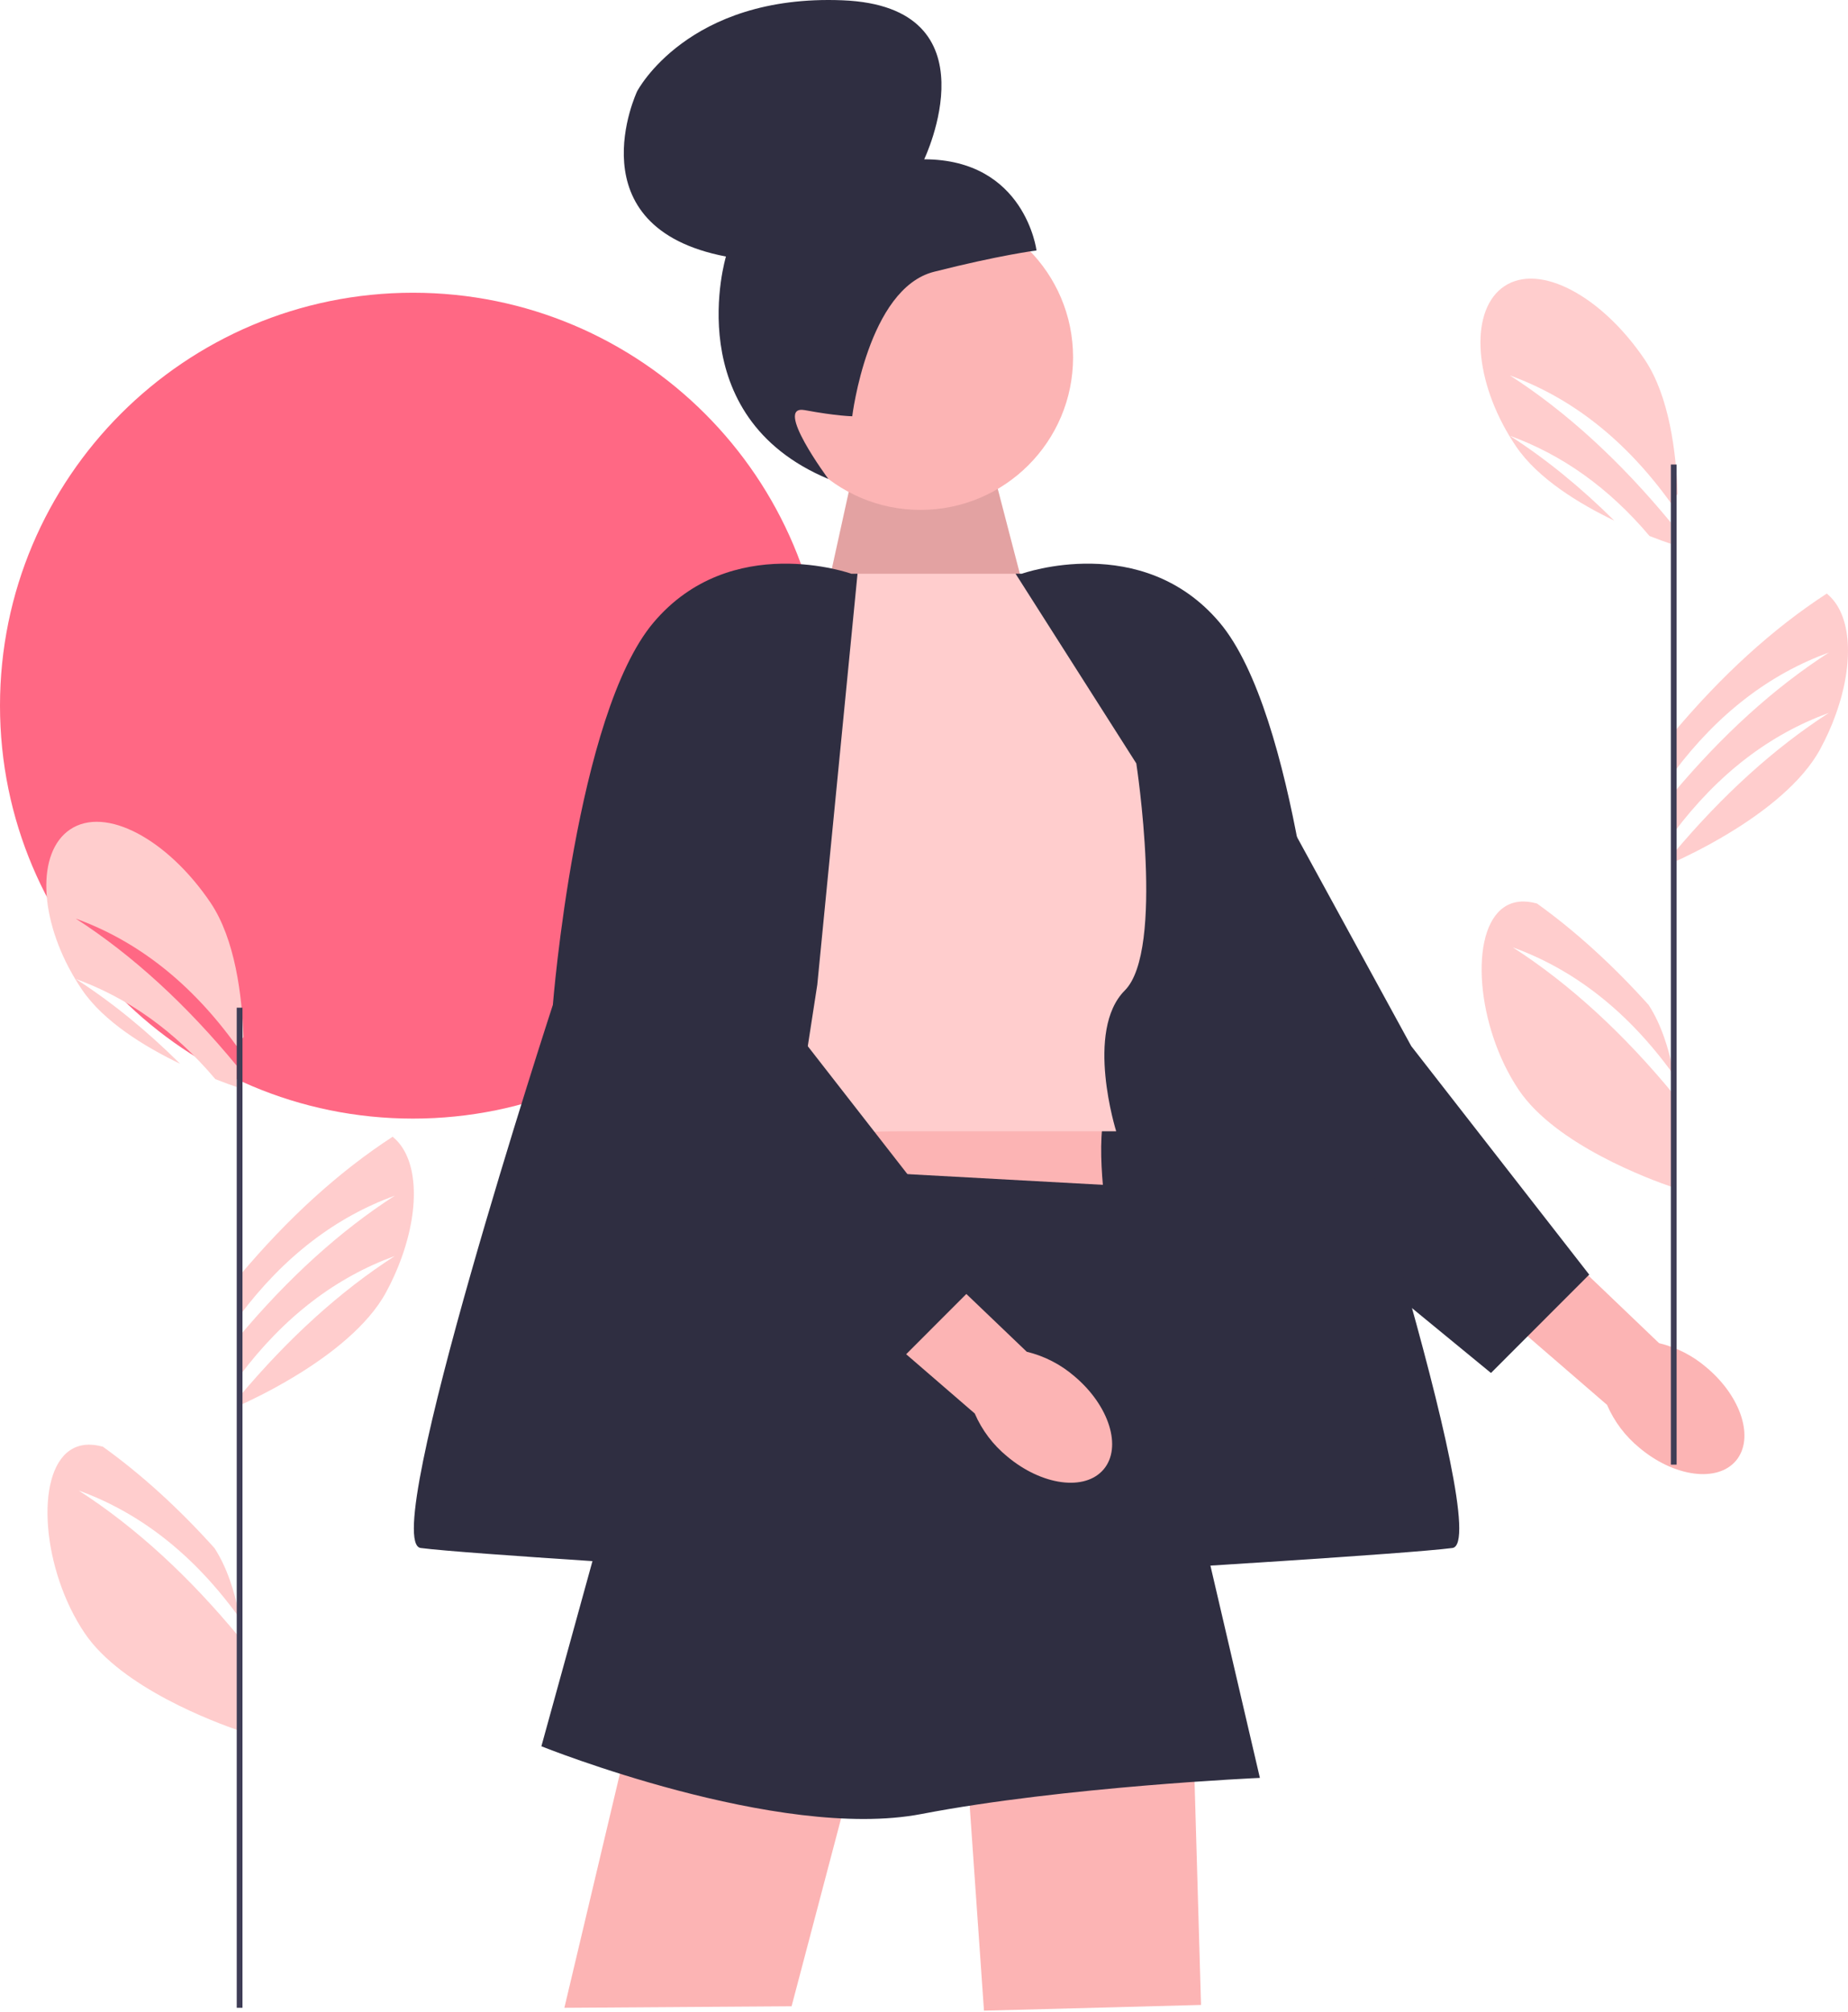 <svg width="643" height="700" viewBox="0 0 643 700" fill="none" xmlns="http://www.w3.org/2000/svg">
<g clipPath="url(#clip0_80_2)">
<path d="M526.369 329.639C546.269 342.469 564.909 359.649 582.369 380.839V413.239C573.849 410.339 541.329 398.319 528.489 379.309C513.649 357.339 511.009 323.989 523.369 315.639C526.589 313.469 530.499 313.199 534.789 314.389C548.319 324.119 561.259 335.919 573.619 349.669C577.999 356.399 580.709 364.969 582.369 373.629V374.039C566.379 351.779 547.579 337.339 526.369 329.639Z" fill="#FFCDCD"/>
<path d="M525.369 130.639C545.269 143.469 563.909 160.649 581.369 181.839V189.239C579.699 188.669 577.119 187.759 573.939 186.509C559.659 169.579 543.379 158.179 525.369 151.639C537.969 159.759 550.069 169.629 561.679 181.159C549.399 175.249 535.039 166.489 527.489 155.309C526.689 154.129 525.929 152.939 525.209 151.739C512.509 130.659 511.669 107.539 523.369 99.639C535.729 91.289 557.399 103.119 572.239 125.079C580.819 137.789 583.229 157.509 583.719 171.859C582.929 172.899 582.149 173.959 581.369 175.039C565.379 152.779 546.579 138.339 525.369 130.639Z" fill="#FFCDCD"/>
<path d="M638.649 248.844V248.854C637.229 252.784 635.449 256.754 633.329 260.664C630.179 266.484 625.339 271.884 619.859 276.714C613.989 281.894 607.369 286.414 601.279 290.084C592.779 295.214 585.309 298.694 582.369 300.014V296.864C599.259 276.764 617.219 260.384 636.369 248.044C616.029 255.424 597.919 269.024 582.369 289.754V275.864C599.259 255.764 617.219 239.384 636.369 227.044C616.029 234.424 597.919 248.024 582.369 268.754V254.864C599.039 235.034 616.739 218.824 635.609 206.544C644.449 213.654 645.219 230.804 638.649 248.844Z" fill="#FFCDCD"/>
<path d="M143.685 389.23C223.039 389.23 287.369 324.9 287.369 245.545C287.369 166.191 223.039 101.861 143.685 101.861C64.33 101.861 0 166.191 0 245.545C0 324.9 64.33 389.23 143.685 389.23Z" fill="#FF6884"/>
<path d="M593.865 475.911C605.95 486.091 610.493 500.579 604.013 508.269C597.533 515.959 582.486 513.939 570.398 503.753C565.513 499.751 561.658 494.637 559.155 488.839L508.495 445.058L529.547 421.722L577.254 467.36C583.395 468.843 589.091 471.775 593.865 475.911Z" fill="#FCB4B4"/>
<path d="M552.958 443.519L491.027 363.994L432.37 256.639L430.849 405.529L518.774 477.745L552.958 443.519Z" fill="#2F2E41"/>
<path d="M283.556 224.624L297.743 160.118L345.163 162.399L357.336 209.194L283.556 224.624Z" fill="#FCB4B4"/>
<path opacity="0.1" d="M283.556 224.624L297.743 160.118L345.163 162.399L357.336 209.194L283.556 224.624Z" fill="black"/>
<path d="M320.28 177.426C349.6 177.426 373.368 153.658 373.368 124.338C373.368 95.018 349.6 71.249 320.28 71.249C290.96 71.249 267.191 95.018 267.191 124.338C267.191 153.658 290.96 177.426 320.28 177.426Z" fill="#FCB4B4"/>
<path d="M296.533 144.84C296.533 144.84 291.177 144.788 280.037 142.716C268.897 140.644 288.239 166.676 288.239 166.676C235.815 144.786 252.59 89.262 252.59 89.262C199.386 79.087 221.674 31.79 221.674 31.79C221.674 31.79 239.212 -2.055 293.125 0.099C347.039 2.252 321.569 55.426 321.569 55.426C356.695 55.492 360.647 87.149 360.647 87.149C360.647 87.149 347.984 88.73 324.972 94.57C301.959 100.41 296.533 144.84 296.533 144.84Z" fill="#2F2E41"/>
<path d="M294.428 204.308L292.031 199.639C292.031 199.639 249.369 204.584 242.369 211.111C235.369 217.639 219.369 246.639 219.369 246.639L254.369 276.639L294.428 204.308Z" fill="#FFB6B6"/>
<path d="M347.369 203.174C347.369 203.174 379.369 194.639 397.369 212.639C415.369 230.639 436.369 263.639 436.369 263.639L435.369 289.639L385.369 265.536L347.369 203.174Z" fill="#FFB6B6"/>
<path d="M355.527 199.639C355.527 199.639 397.369 184.639 424.369 216.639C451.369 248.639 459.369 349.639 459.369 349.639C459.369 349.639 520.369 536.639 505.369 538.639C490.369 540.639 398.829 546.166 398.829 546.166L367.369 342.639L353.369 199.639H355.527Z" fill="#2F2E41"/>
<path d="M259.369 379.639L249.369 415.639L385.369 425.639C385.369 425.639 380.369 395.544 385.369 384.591L259.369 379.639Z" fill="#FCB4B4"/>
<path d="M336.369 613.639L342.369 699.639L417.889 697.639L415.369 610.639L336.369 613.639Z" fill="#FCB4B4"/>
<path d="M218.545 605.132L196.369 698.639L275.428 698.104L295.57 621.673L218.545 605.132Z" fill="#FCB4B4"/>
<path d="M353.369 199.639H292.031L242.369 265.639L253.369 400.639C253.369 400.639 278.369 393.639 313.369 393.639H388.369C388.369 393.639 377.369 358.639 391.369 344.639C405.369 330.639 395.369 265.639 395.369 265.639L353.369 199.639Z" fill="#FFCDCD"/>
<path d="M244.369 404.639L188.369 607.639C188.369 607.639 270.829 640.773 320.599 631.206C370.369 621.639 438.369 618.639 438.369 618.639L390.369 412.639L244.369 404.639Z" fill="#2F2E41"/>
<path d="M373.865 478.911C385.95 489.091 390.493 503.579 384.013 511.269C377.533 518.959 362.486 516.939 350.398 506.753C345.513 502.751 341.658 497.637 339.155 491.839L288.495 448.058L309.547 424.722L357.254 470.36C363.395 471.843 369.09 474.775 373.865 478.911Z" fill="#FCB4B4"/>
<path d="M342.958 443.519L281.027 363.994L222.37 256.639L220.849 405.529L308.774 477.745L342.958 443.519Z" fill="#2F2E41"/>
<path d="M296.212 199.639C296.212 199.639 254.37 184.639 227.37 216.639C200.37 248.639 192.37 349.639 192.37 349.639C192.37 349.639 131.37 536.639 146.37 538.639C161.37 540.639 252.909 546.166 252.909 546.166L284.37 342.639L298.37 199.639H296.212Z" fill="#2F2E41"/>
<path d="M583.369 161.639H581.369V509.639H583.369V161.639Z" fill="#3F3D56"/>
<path d="M27.369 518.639C47.269 531.469 65.909 548.649 83.369 569.839V602.239C74.849 599.339 42.329 587.319 29.489 568.309C14.649 546.339 12.009 512.989 24.369 504.639C27.589 502.469 31.499 502.199 35.789 503.389C49.319 513.119 62.259 524.919 74.619 538.669C78.999 545.399 81.709 553.969 83.369 562.629V563.039C67.379 540.779 48.579 526.339 27.369 518.639Z" fill="#FFCDCD"/>
<path d="M26.369 319.639C46.269 332.469 64.909 349.649 82.369 370.839V378.239C80.699 377.669 78.119 376.759 74.939 375.509C60.659 358.579 44.379 347.179 26.369 340.639C38.969 348.759 51.069 358.629 62.679 370.159C50.399 364.249 36.039 355.489 28.489 344.309C27.689 343.129 26.929 341.939 26.209 340.739C13.509 319.659 12.669 296.539 24.369 288.639C36.729 280.289 58.399 292.119 73.239 314.079C81.819 326.789 84.229 346.509 84.719 360.859C83.929 361.899 83.149 362.959 82.369 364.039C66.379 341.779 47.579 327.339 26.369 319.639Z" fill="#FFCDCD"/>
<path d="M139.649 437.844V437.854C138.229 441.784 136.449 445.754 134.329 449.664C131.179 455.484 126.339 460.884 120.859 465.714C114.989 470.894 108.369 475.414 102.279 479.084C93.779 484.214 86.309 487.694 83.369 489.014V485.864C100.259 465.764 118.219 449.384 137.369 437.044C117.029 444.424 98.919 458.024 83.369 478.754V464.864C100.259 444.764 118.219 428.384 137.369 416.044C117.029 423.424 98.919 437.024 83.369 457.754V443.864C100.039 424.034 117.739 407.824 136.609 395.544C145.449 402.654 146.219 419.804 139.649 437.844Z" fill="#FFCDCD"/>
<path d="M84.369 350.639H82.369V698.639H84.369V350.639Z" fill="#3F3D56"/>
</g>
<defs>
<clipPath id="clip0_80_2">
<rect width="642.997" height="699.639" fill="white"/>
</clipPath>
</defs>
</svg>
